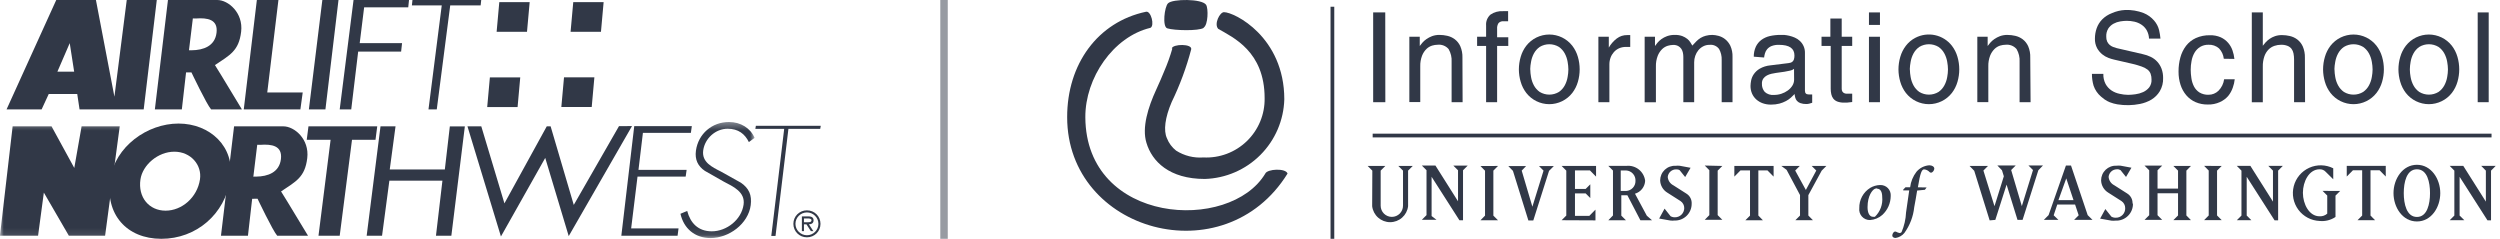 <svg width="335" height="32" viewBox="0 0 335 32" version="1.1" xmlns="http://www.w3.org/2000/svg" xmlns:xlink="http://www.w3.org/1999/xlink">
<g id="Canvas" fill="none">
<g id="Group 60">
<rect id="Rectangle 21" opacity="0.5" width="1" height="32" transform="translate(126 0)" fill="#313847"/>
<g id="Group 58">
<g id="alnw">
<g id="Page 1">
<g id="ALNW Vector Logo (2)">
<g id="Group 10">
<path id="Fill 1" fill-rule="evenodd" clip-rule="evenodd" d="M 1.804 7.32258e-10L 3.969 7.32258e-10L 2.217 14.66L 4.01696e-08 14.66L 1.804 7.32258e-10Z" transform="translate(41.39 0)" fill="#313847"/>
<path id="Fill 3" fill-rule="evenodd" clip-rule="evenodd" d="M 1.755 7.32258e-10L 4.646 7.32258e-10L 3.149 12.388L 7.9 12.389L 7.588 14.66L 8.71736e-10 14.66L 1.755 7.32258e-10Z" transform="translate(32.664 0)" fill="#313847"/>
<path id="Fill 4" fill-rule="evenodd" clip-rule="evenodd" d="M 8.768 -5.17741e-07L 8.691 0.412L 4.433 0.412L 2.704 14.761L 2.136 14.761C 2.136 14.761 3.844 0.702 3.865 0.413L 0 0.413L 0.071 -5.17741e-07L 8.768 -5.17741e-07Z" transform="translate(101.216 16.854)" fill="#313847"/>
<path id="Fill 5" fill-rule="evenodd" clip-rule="evenodd" d="M 0.358 7.14126e-08L 4.428 7.14126e-08L 4.071 3.975L 9.1051e-07 3.975L 0.358 7.14126e-08Z" transform="translate(65.285 10.374)" fill="#313847"/>
<path id="Fill 6" fill-rule="evenodd" clip-rule="evenodd" d="M 9.185 0.981L 3.275 0.981L 2.681 5.781L 8.356 5.781L 8.23 6.916L 2.475 6.916L 1.546 14.66L -4.28475e-07 14.66L 1.855 7.32258e-10L 9.288 7.32258e-10L 9.185 0.981Z" transform="translate(45.52 0)" fill="#313847"/>
<path id="Fill 7" fill-rule="evenodd" clip-rule="evenodd" d="M 0.077 7.32258e-10L 9.291 7.32258e-10L 9.213 0.723L 5.136 0.723L 3.333 14.66L 2.223 14.66L 4 0.723L 5.89154e-07 0.723L 0.077 7.32258e-10Z" transform="translate(55.194 0)" fill="#313847"/>
<path id="Fill 8" fill-rule="evenodd" clip-rule="evenodd" d="M 0.232 -5.35594e-08L 9.446 -5.35594e-08L 9.213 1.807L 6.065 1.807L 4.417 14.66L 1.574 14.66L 3.197 1.807L 9.3729e-08 1.807L 0.232 -5.35594e-08Z" transform="translate(41.103 16.93)" fill="#313847"/>
<path id="Fill 9" fill-rule="evenodd" clip-rule="evenodd" d="M 10.475 5.778L 11.145 0.002L 13.157 0.002L 11.348 14.656L 9.287 14.656L 10.152 7.276L 3.042 7.277L 2.062 14.66L -3.21357e-07 14.66L 1.855 4.19549e-07L 3.868 4.19549e-07L 3.094 5.778L 10.475 5.778Z" transform="translate(49.133 16.931)" fill="#313847"/>
</g>
<g id="Group 14">
<mask id="mask0" mask-type="alpha" maskUnits="userSpaceOnUse" x="0" y="16" width="102" height="16">
<g id="mask 2">
<path id="Vector" d="M -1.96141e-10 -2.65008e-09L 101.115 -2.65008e-09L 101.115 15.555L -1.96141e-10 15.555L -1.96141e-10 -2.65008e-09Z" transform="translate(0 16.346)" fill="#313847"/>
</g>
</mask>
<g mask="url(#mask0)">
<path id="Fill 11" fill-rule="evenodd" clip-rule="evenodd" d="M 9.934 2.13C 9.389 0.824 8.049 -2.65008e-09 6.513 -2.65008e-09C 4.228 -2.65008e-09 2.389 1.588 2.074 3.839C 1.905 5.045 2.347 5.929 3.271 6.552L 5.817 7.999C 7.042 8.642 8.699 9.365 8.46 11.073C 8.179 13.083 6.2 14.651 4.199 14.651C 2.36 14.651 1.324 13.525 0.903 11.918L 4.14193e-06 12.299C 0.435 14.249 1.909 15.555 4.032 15.555C 6.498 15.555 9.067 13.666 9.419 11.154C 9.61 9.787 9.154 8.863 8.102 8.139L 5.402 6.632C 4.251 6.049 2.828 5.386 3.05 3.798C 3.272 2.211 4.688 0.904 6.326 0.904C 7.761 0.904 8.633 1.608 9.168 2.693L 9.934 2.13Z" transform="translate(91.181 16.346)" fill="#313847"/>
<path id="Fill 13" fill-rule="evenodd" clip-rule="evenodd" d="M 14.091 14.66L 9.239 14.66L 5.884 8.877L 5.11 14.66L 0 14.66L 1.703 1.11582e-09L 6.916 1.11582e-09L 9.962 5.574L 10.943 1.11582e-09L 16.053 1.11582e-09L 14.091 14.66Z" transform="translate(-0.009 16.931)" fill="#313847"/>
</g>
</g>
<g id="Group 25">
<path id="Fill 15" fill-rule="evenodd" clip-rule="evenodd" d="M 24.962 2.468L 25.36 2.478C 26.898 2.365 28.354 2.578 28.137 4.387C 27.922 6.177 26.381 6.72 24.811 6.736L 24.443 6.74L 24.962 2.468ZM 28.236 7.32258e-10C 29.701 7.32258e-10 31.74 1.705 31.434 4.258C 31.124 6.839 29.911 7.381 27.924 8.723C 27.924 8.723 28.998 10.425 31.537 14.658L 27.408 14.658C 26.809 13.98 24.776 9.704 24.776 9.704L 24.053 9.704L 23.487 14.66L 19.872 14.66L 21.628 7.32258e-10L 28.236 7.32258e-10ZM 8.465 5.781L 9.058 9.601L 6.813 9.601L 8.465 5.781ZM 6.658 7.32258e-10L 11.975 7.32258e-10L 14.452 12.956L 16.105 7.32258e-10L 20.13 7.32258e-10L 18.376 14.66L 9.781 14.66L 9.471 12.595L 5.652 12.595L 4.697 14.66L 3.39977e-10 14.66L 6.658 7.32258e-10Z" transform="translate(0.879 0)" fill="#313847"/>
<path id="Fill 17" fill-rule="evenodd" clip-rule="evenodd" d="M 8.698 3.771C 10.889 3.771 12.422 5.541 12.133 7.48C 11.772 9.903 9.711 11.673 7.521 11.673C 5.33 11.673 3.797 9.903 4.158 7.48C 4.447 5.541 6.508 3.771 8.698 3.771ZM 9.259 -9.81923e-08C 5.073 -9.81923e-08 0.756 3.073 0.104 7.453C -0.595 12.14 2.289 15.444 6.958 15.444C 11.627 15.444 15.495 12.14 16.194 7.453C 16.846 3.073 13.446 -9.81923e-08 9.259 -9.81923e-08Z" transform="translate(14.664 16.556)" fill="#313847"/>
<path id="Fill 18" fill-rule="evenodd" clip-rule="evenodd" d="M 0.358 2.23164e-09L 4.428 2.23164e-09L 4.071 3.975L 2.57085e-06 3.975L 0.358 2.23164e-09Z" transform="translate(76.458 0.29)" fill="#313847"/>
<path id="Fill 19" fill-rule="evenodd" clip-rule="evenodd" d="M 0.358 -4.28475e-07L 4.428 -4.28475e-07L 4.071 3.974L -2.07096e-06 3.974L 0.358 -4.28475e-07Z" transform="translate(75.22 10.361)" fill="#313847"/>
<path id="Fill 20" fill-rule="evenodd" clip-rule="evenodd" d="M 0.358 2.23164e-09L 4.428 2.23164e-09L 4.07 3.975L 1.07119e-07 3.975L 0.358 2.23164e-09Z" transform="translate(66.548 0.29)" fill="#313847"/>
<path id="Fill 21" fill-rule="evenodd" clip-rule="evenodd" d="M 22.05 4.19549e-07L 13.571 14.743L 10.423 4.265L 4.487 14.794L 1.21401e-06 0.033L 1.854 0.032L 4.955 10.357L 10.629 0.033L 11.145 0.033L 14.247 10.564L 20.307 0.007L 22.05 4.19549e-07Z" transform="translate(62.638 16.895)" fill="#313847"/>
<path id="Fill 22" fill-rule="evenodd" clip-rule="evenodd" d="M 1.729 -4.19549e-07L 9.446 -4.19549e-07L 9.317 0.903L 2.891 0.903L 2.297 5.858L 8.749 5.858L 8.62 6.762L 2.168 6.762L 1.316 13.704L 7.665 13.704L 7.536 14.685L -2.14238e-07 14.685L 1.729 -4.19549e-07Z" transform="translate(83.259 16.904)" fill="#313847"/>
<path id="Fill 23" fill-rule="evenodd" clip-rule="evenodd" d="M 4.859 2.468L 5.257 2.478C 6.795 2.365 8.251 2.578 8.034 4.388C 7.819 6.177 6.277 6.72 4.708 6.736L 4.339 6.74L 4.859 2.468ZM 8.364 -5.35594e-08C 9.83 -5.35594e-08 11.868 1.705 11.562 4.258C 11.252 6.839 10.039 7.381 8.052 8.723C 8.052 8.723 9.126 10.425 11.665 14.658L 7.536 14.658C 6.937 13.98 4.904 9.704 4.904 9.704L 4.181 9.705L 3.615 14.66L -5.71301e-07 14.66L 1.756 -5.35594e-08L 8.364 -5.35594e-08Z" transform="translate(29.61 16.93)" fill="#313847"/>
<path id="Fill 24" fill-rule="evenodd" clip-rule="evenodd" d="M 1.418 1.594L 1.418 1.085L 1.946 1.085C 2.16 1.085 2.429 1.122 2.429 1.326C 2.429 1.641 1.998 1.594 1.752 1.594L 1.418 1.594ZM 2.081 1.873C 2.433 1.863 2.707 1.72 2.707 1.33C 2.707 0.904 2.359 0.807 2.002 0.807L 1.14 0.807L 1.14 2.786L 1.418 2.786L 1.418 1.873L 1.752 1.873L 2.345 2.786L 2.679 2.786L 2.081 1.873ZM 1.817 3.337C 0.987 3.337 0.278 2.66 0.278 1.808C 0.278 0.955 0.987 0.278 1.817 0.278C 2.646 0.278 3.356 0.955 3.356 1.808C 3.356 2.66 2.646 3.337 1.817 3.337ZM 1.817 3.615C 2.832 3.615 3.634 2.814 3.634 1.808C 3.634 0.802 2.832 -7.49832e-07 1.817 -7.49832e-07C 0.802 -7.49832e-07 2.57085e-06 0.802 2.57085e-06 1.808C 2.57085e-06 2.814 0.802 3.615 1.817 3.615Z" transform="translate(106.312 28.186)" fill="#313847"/>
</g>
</g>
</g>
</g>
</g>
<g id="Group 59">
<g id="ischool-primary-white">
<g id="Group">
<path id="Vector_2" d="M 1.631 12.03L 1.0226e-06 12.03L 1.0226e-06 1.49129e-07L 1.62 1.49129e-07L 1.631 12.03Z" transform="translate(184.004 1.664)" fill="#313847"/>
<path id="Vector_3" d="M 7.137 9.014L 5.663 9.014L 5.663 3.619C 5.704 3.019 5.564 2.42 5.261 1.899C 5.082 1.688 4.854 1.525 4.597 1.424C 4.339 1.322 4.061 1.286 3.786 1.318C 3.54 1.321 3.296 1.359 3.06 1.43C 2.776 1.517 2.516 1.671 2.301 1.877C 2.043 2.13 1.842 2.435 1.709 2.771C 1.531 3.233 1.448 3.727 1.463 4.223L 1.463 9.003L 1.19304e-06 9.003L 1.19304e-06 0.246L 1.396 0.246L 1.396 1.486C 1.471 1.374 1.582 1.233 1.731 1.062C 1.892 0.875 2.076 0.71 2.279 0.57C 2.513 0.404 2.769 0.269 3.038 0.168C 3.36 0.051 3.701 -0.006 4.043 0C 4.397 0.001 4.749 0.043 5.093 0.123C 5.453 0.205 5.792 0.361 6.087 0.581C 6.405 0.825 6.659 1.144 6.825 1.508C 7.033 1.991 7.132 2.513 7.115 3.039L 7.137 9.014Z" transform="translate(188.852 4.678)" fill="#313847"/>
<path id="Vector_4" d="M 2.681 4.663L 2.681 12.203L 1.206 12.203L 1.206 4.663L -1.87477e-06 4.663L -1.87477e-06 3.435L 1.206 3.435L 1.206 1.927C 1.183 1.653 1.224 1.378 1.327 1.124C 1.43 0.87 1.591 0.644 1.798 0.463C 2.294 0.128 2.888 -0.033 3.485 0.006L 3.809 0.006L 4.155 0.006L 4.155 1.357L 3.853 1.357L 3.552 1.357C 3.427 1.344 3.301 1.359 3.183 1.401C 3.065 1.444 2.958 1.513 2.871 1.603C 2.723 1.835 2.656 2.11 2.681 2.385L 2.681 3.502L 4.177 3.502L 4.177 4.663L 2.681 4.663Z" transform="translate(197.932 1.49)" fill="#313847"/>
<path id="Vector_5" d="M 5.11301e-07 4.677C 0.001 4.106 0.084 3.538 0.246 2.991C 0.4 2.453 0.654 1.949 0.994 1.505C 1.36 1.037 1.827 0.657 2.362 0.396C 2.896 0.136 3.482 3.9186e-07 4.077 3.9186e-07C 4.671 3.9186e-07 5.258 0.136 5.792 0.396C 6.326 0.657 6.794 1.037 7.16 1.505C 7.5 1.949 7.754 2.453 7.908 2.991C 8.228 4.085 8.228 5.248 7.908 6.342C 7.754 6.879 7.5 7.383 7.16 7.827C 6.794 8.296 6.326 8.675 5.792 8.936C 5.258 9.197 4.671 9.333 4.077 9.333C 3.482 9.333 2.896 9.197 2.362 8.936C 1.827 8.675 1.36 8.296 0.994 7.827C 0.654 7.383 0.4 6.879 0.246 6.342C 0.085 5.801 0.003 5.241 5.11301e-07 4.677ZM 1.53 4.677C 1.535 5.019 1.568 5.359 1.631 5.694C 1.696 6.084 1.824 6.462 2.011 6.811C 2.198 7.162 2.466 7.465 2.792 7.693C 3.181 7.929 3.628 8.053 4.082 8.053C 4.537 8.053 4.983 7.929 5.373 7.693C 5.699 7.465 5.967 7.162 6.154 6.811C 6.341 6.462 6.469 6.084 6.534 5.694C 6.597 5.359 6.63 5.019 6.635 4.677C 6.63 4.336 6.596 3.996 6.534 3.661C 6.469 3.271 6.341 2.893 6.154 2.544C 5.966 2.193 5.699 1.891 5.373 1.662C 4.983 1.426 4.537 1.302 4.082 1.302C 3.628 1.302 3.181 1.426 2.792 1.662C 2.466 1.891 2.199 2.193 2.011 2.544C 1.824 2.893 1.696 3.271 1.631 3.661C 1.565 3.996 1.527 4.336 1.519 4.677L 1.53 4.677Z" transform="translate(203.528 4.626)" fill="#313847"/>
<path id="Vector_6" d="M 1.474 8.992L -2.72694e-06 8.992L -2.72694e-06 0.224L 1.396 0.224L 1.396 1.676C 1.665 1.21 2.021 0.8 2.446 0.47C 2.854 0.153 3.359 -0.013 3.876 0.001L 4.099 0.001L 4.267 0.001L 4.267 1.587L 3.708 1.587C 3.39 1.58 3.074 1.641 2.781 1.766C 2.513 1.885 2.273 2.06 2.078 2.279C 1.883 2.499 1.731 2.752 1.631 3.028C 1.526 3.314 1.473 3.616 1.474 3.921L 1.474 8.992Z" transform="translate(214.184 4.701)" fill="#313847"/>
<path id="Vector_7" d="M 6.81734e-07 0.247L 1.385 0.247L 1.385 1.487L 1.709 1.063C 1.862 0.877 2.038 0.712 2.234 0.571C 2.467 0.403 2.723 0.267 2.993 0.169C 3.337 0.047 3.701 -0.01 4.066 0.001C 4.4 -0.008 4.733 0.045 5.049 0.158C 5.29 0.25 5.516 0.378 5.719 0.538C 5.883 0.669 6.023 0.828 6.132 1.007L 6.389 1.431C 6.568 1.23 6.746 1.04 6.925 0.862C 7.096 0.687 7.287 0.533 7.495 0.404C 7.711 0.276 7.944 0.178 8.187 0.113C 8.475 0.037 8.772 -0.001 9.07 0.001C 9.345 0.009 9.619 0.051 9.885 0.124C 10.206 0.209 10.506 0.357 10.767 0.56C 11.07 0.8 11.315 1.105 11.482 1.453C 11.693 1.923 11.792 2.436 11.773 2.95L 11.773 9.015L 10.321 9.015L 10.321 3.352C 10.342 2.842 10.222 2.336 9.974 1.889C 9.829 1.69 9.634 1.534 9.408 1.436C 9.182 1.337 8.934 1.301 8.69 1.331C 8.395 1.326 8.103 1.395 7.841 1.532C 7.592 1.662 7.372 1.84 7.193 2.057C 7.013 2.28 6.874 2.534 6.78 2.805C 6.683 3.081 6.634 3.372 6.635 3.665L 6.635 9.015L 5.183 9.015L 5.183 2.95C 5.182 2.763 5.164 2.576 5.127 2.392C 5.091 2.204 5.019 2.026 4.915 1.867C 4.804 1.709 4.659 1.579 4.49 1.487C 4.283 1.382 4.052 1.332 3.82 1.342C 3.578 1.346 3.337 1.383 3.105 1.453C 2.82 1.541 2.56 1.694 2.346 1.9C 2.088 2.154 1.887 2.458 1.754 2.794C 1.576 3.257 1.492 3.75 1.508 4.246L 1.508 9.026L 6.81734e-07 9.026L 6.81734e-07 0.247Z" transform="translate(220.384 4.678)" fill="#313847"/>
<path id="Vector_8" d="M 0.436 2.916C 0.431 2.454 0.527 1.997 0.715 1.575C 0.884 1.218 1.137 0.908 1.452 0.671C 1.786 0.425 2.166 0.251 2.569 0.157C 3.049 0.048 3.54 -0.005 4.032 0L 4.513 0C 4.742 0.022 4.97 0.059 5.194 0.112C 5.447 0.172 5.693 0.254 5.931 0.358C 6.178 0.464 6.404 0.611 6.601 0.793C 6.828 0.999 7.006 1.252 7.126 1.533C 7.246 1.815 7.303 2.118 7.294 2.424L 7.294 7.462C 7.294 7.808 7.45 7.975 7.785 7.975L 8.009 7.975L 8.266 7.975L 8.266 9.092L 7.897 9.204C 7.756 9.245 7.609 9.264 7.461 9.26C 7.196 9.266 6.931 9.224 6.68 9.137C 6.504 9.076 6.347 8.972 6.222 8.835C 6.117 8.712 6.041 8.567 5.998 8.411C 5.952 8.251 5.922 8.086 5.909 7.92C 5.764 8.076 5.596 8.243 5.417 8.4C 5.217 8.578 4.996 8.732 4.758 8.858C 4.479 9.007 4.182 9.123 3.876 9.204C 3.511 9.297 3.136 9.342 2.759 9.338C 2.379 9.346 2.001 9.285 1.642 9.159C 1.321 9.047 1.025 8.872 0.771 8.646C 0.527 8.425 0.332 8.155 0.201 7.853C 0.064 7.528 -0.005 7.178 0 6.825C 0.007 6.592 0.033 6.361 0.078 6.132C 0.136 5.829 0.253 5.54 0.425 5.284C 0.631 4.979 0.902 4.724 1.218 4.535C 1.663 4.279 2.158 4.123 2.67 4.077L 5.105 3.776L 5.373 3.72C 5.468 3.691 5.556 3.642 5.63 3.575C 5.717 3.491 5.782 3.388 5.82 3.273C 5.87 3.103 5.892 2.926 5.887 2.748C 5.887 1.802 5.198 1.33 3.82 1.33C 3.474 1.316 3.128 1.373 2.804 1.497C 2.579 1.591 2.38 1.736 2.223 1.922C 2.089 2.086 1.99 2.276 1.933 2.48C 1.882 2.659 1.845 2.842 1.821 3.027L 0.436 2.916ZM 5.831 4.546L 5.619 4.68C 5.49 4.737 5.355 4.778 5.216 4.803L 4.524 4.937L 3.407 5.094L 2.815 5.205C 2.601 5.253 2.395 5.328 2.201 5.429C 2.011 5.528 1.847 5.67 1.72 5.842C 1.585 6.043 1.518 6.282 1.53 6.523C 1.508 6.931 1.644 7.331 1.91 7.64C 2.074 7.788 2.267 7.9 2.477 7.969C 2.686 8.038 2.908 8.063 3.128 8.042C 3.469 8.045 3.808 7.992 4.133 7.886C 4.441 7.787 4.731 7.64 4.993 7.45C 5.237 7.276 5.446 7.056 5.607 6.803C 5.762 6.559 5.843 6.276 5.842 5.987L 5.831 4.546Z" transform="translate(234.568 4.679)" fill="#313847"/>
<path id="Vector_9" d="M 2.703 3.675L 2.703 9.394C 2.696 9.53 2.726 9.665 2.792 9.785C 2.848 9.876 2.93 9.95 3.027 9.997C 3.118 10.041 3.216 10.068 3.317 10.075L 4.11 10.075L 4.11 11.192L 3.418 11.27L 3.005 11.27C 2.7 11.279 2.397 11.23 2.111 11.125C 1.901 11.045 1.716 10.91 1.575 10.734C 1.443 10.559 1.351 10.357 1.307 10.142C 1.254 9.896 1.228 9.645 1.229 9.394L 1.229 3.675L 2.0452e-06 3.675L 2.0452e-06 2.446L 1.184 2.446L 1.184 1.70434e-07L 2.703 1.70434e-07L 2.703 2.446L 4.11 2.446L 4.11 3.675L 2.703 3.675Z" transform="translate(244.085 2.479)" fill="#313847"/>
<path id="Vector_10" d="M -3.74954e-06 1.675L -3.74954e-06 1.49129e-07L 1.474 1.49129e-07L 1.474 1.675L -3.74954e-06 1.675ZM 1.474 12.03L -3.74954e-06 12.03L -3.74954e-06 3.261L 1.474 3.261L 1.474 12.03Z" transform="translate(250.44 1.664)" fill="#313847"/>
<path id="Vector_11" d="M -2.72694e-06 4.681C 0.001 4.11 0.084 3.542 0.246 2.995C 0.4 2.457 0.654 1.953 0.994 1.509C 1.332 1.067 1.763 0.705 2.256 0.448C 3.068 0.022 4.004 -0.106 4.901 0.088C 5.797 0.282 6.597 0.785 7.16 1.509C 7.5 1.953 7.754 2.457 7.908 2.995C 8.228 4.089 8.228 5.252 7.908 6.346C 7.754 6.883 7.5 7.387 7.16 7.831C 6.794 8.3 6.326 8.679 5.792 8.94C 5.258 9.201 4.671 9.337 4.077 9.337C 3.482 9.337 2.896 9.201 2.362 8.94C 1.827 8.679 1.36 8.3 0.994 7.831C 0.654 7.387 0.4 6.883 0.246 6.346C 0.086 5.805 0.003 5.245 -2.72694e-06 4.681ZM 1.53 4.681C 1.535 5.022 1.569 5.363 1.631 5.698C 1.696 6.088 1.824 6.465 2.011 6.815C 2.199 7.166 2.467 7.468 2.792 7.697C 3.181 7.934 3.627 8.059 4.082 8.059C 4.538 8.059 4.984 7.934 5.373 7.697C 5.699 7.469 5.967 7.167 6.154 6.815C 6.341 6.466 6.469 6.088 6.534 5.698C 6.597 5.363 6.63 5.023 6.635 4.681C 6.63 4.34 6.597 4 6.534 3.665C 6.469 3.275 6.341 2.897 6.154 2.548C 5.967 2.196 5.699 1.894 5.373 1.666C 4.983 1.43 4.537 1.306 4.082 1.306C 3.628 1.306 3.181 1.43 2.792 1.666C 2.467 1.895 2.199 2.197 2.011 2.548C 1.825 2.898 1.696 3.275 1.631 3.665C 1.565 4 1.528 4.34 1.519 4.681L 1.53 4.681Z" transform="translate(254.394 4.622)" fill="#313847"/>
<path id="Vector_12" d="M 7.137 9.014L 5.663 9.014L 5.663 3.619C 5.704 3.019 5.564 2.419 5.261 1.899C 5.082 1.688 4.854 1.525 4.597 1.424C 4.339 1.322 4.061 1.286 3.786 1.318C 3.54 1.322 3.296 1.359 3.06 1.43C 2.78 1.519 2.523 1.672 2.312 1.877C 2.055 2.13 1.853 2.435 1.72 2.77C 1.543 3.233 1.459 3.727 1.474 4.223L 1.474 9.003L -3.74954e-06 9.003L -3.74954e-06 0.246L 1.385 0.246L 1.385 1.486C 1.463 1.374 1.575 1.229 1.72 1.062C 1.881 0.875 2.065 0.71 2.267 0.57C 2.502 0.404 2.758 0.269 3.027 0.168C 3.349 0.051 3.69 -0.006 4.032 0C 4.386 0.001 4.738 0.043 5.082 0.123C 5.442 0.205 5.78 0.361 6.076 0.581C 6.394 0.825 6.647 1.144 6.813 1.508C 7.018 1.992 7.113 2.514 7.093 3.039L 7.137 9.014Z" transform="translate(264.961 4.679)" fill="#313847"/>
<path id="Vector_13" d="M 7.651 3.836C 7.636 3.444 7.529 3.062 7.339 2.719C 7.165 2.418 6.924 2.162 6.635 1.971C 6.346 1.78 6.024 1.643 5.685 1.569C 5.348 1.493 5.003 1.456 4.658 1.457C 4.37 1.461 4.082 1.487 3.798 1.535C 3.485 1.584 3.183 1.686 2.904 1.837C 2.622 1.99 2.381 2.208 2.201 2.473C 1.993 2.807 1.896 3.198 1.921 3.59C 1.912 3.813 1.955 4.034 2.044 4.238C 2.122 4.403 2.232 4.551 2.368 4.674C 2.504 4.792 2.659 4.887 2.826 4.953C 2.993 5.02 3.165 5.076 3.34 5.12L 6.78 5.913C 7.167 5.994 7.542 6.121 7.897 6.293C 8.558 6.616 9.069 7.179 9.327 7.868C 9.474 8.268 9.546 8.693 9.539 9.119C 9.563 9.742 9.408 10.358 9.092 10.895C 8.814 11.351 8.431 11.734 7.975 12.012C 7.502 12.291 6.984 12.487 6.445 12.593C 5.448 12.794 4.422 12.813 3.418 12.649C 3.071 12.591 2.73 12.497 2.402 12.37C 2.153 12.271 1.917 12.144 1.698 11.99C 1.531 11.872 1.371 11.745 1.218 11.61C 0.763 11.223 0.42 10.722 0.224 10.158C 0.071 9.639 -0.004 9.101 0 8.561L 1.53 8.561C 1.511 9.033 1.615 9.503 1.832 9.923C 2.023 10.267 2.29 10.561 2.614 10.783C 2.952 11.008 3.332 11.164 3.731 11.241C 4.097 11.326 4.472 11.371 4.848 11.375C 5.177 11.371 5.505 11.345 5.831 11.297C 6.186 11.251 6.532 11.153 6.858 11.007C 7.17 10.866 7.445 10.656 7.662 10.393C 7.892 10.092 8.007 9.72 7.986 9.343C 7.994 9.073 7.952 8.804 7.864 8.549C 7.779 8.329 7.636 8.136 7.45 7.991C 7.211 7.81 6.943 7.671 6.657 7.578C 6.33 7.459 5.92 7.339 5.429 7.22L 2.96 6.651C 2.71 6.593 2.463 6.518 2.223 6.427C 1.92 6.313 1.637 6.151 1.385 5.947C 1.104 5.718 0.869 5.437 0.693 5.12C 0.485 4.721 0.385 4.275 0.402 3.825C 0.402 3.357 0.482 2.892 0.637 2.451C 0.793 2.007 1.045 1.603 1.374 1.267C 1.742 0.899 2.183 0.614 2.67 0.429C 3.23 0.18 3.833 0.036 4.446 0.005C 5.295 -0.029 6.143 0.112 6.936 0.418C 7.475 0.637 7.954 0.982 8.333 1.423C 8.659 1.794 8.889 2.239 9.003 2.719C 9.088 3.087 9.148 3.46 9.182 3.836L 7.651 3.836Z" transform="translate(280.318 1.334)" fill="#313847"/>
<path id="Vector_14" d="M 6.065 3.152C 6.012 2.633 5.788 2.146 5.429 1.767C 5.039 1.423 4.529 1.246 4.01 1.275C 3.618 1.266 3.231 1.367 2.893 1.566C 2.585 1.758 2.328 2.023 2.145 2.337C 1.946 2.682 1.809 3.06 1.743 3.454C 1.667 3.84 1.63 4.233 1.631 4.626C 1.633 5 1.663 5.374 1.72 5.743C 1.772 6.132 1.889 6.51 2.067 6.86C 2.236 7.186 2.486 7.463 2.793 7.664C 3.164 7.885 3.59 7.994 4.021 7.977C 4.518 7.979 4.995 7.787 5.351 7.441C 5.765 7.024 6.032 6.483 6.11 5.9L 7.529 5.9C 7.49 6.281 7.403 6.656 7.272 7.017C 7.134 7.422 6.926 7.8 6.657 8.134C 6.351 8.488 5.969 8.77 5.54 8.96C 5.033 9.191 4.478 9.302 3.921 9.284C 3.353 9.295 2.789 9.185 2.268 8.96C 1.795 8.75 1.375 8.437 1.039 8.044C 0.693 7.634 0.431 7.159 0.268 6.648C 0.085 6.078 -0.005 5.482 0 4.883C -0.006 4.238 0.076 3.595 0.246 2.973C 0.397 2.412 0.655 1.885 1.006 1.421C 1.352 0.975 1.8 0.619 2.312 0.382C 2.906 0.117 3.551 -0.013 4.2 0.002C 4.703 -0.016 5.203 0.08 5.663 0.281C 6.044 0.457 6.383 0.712 6.657 1.03C 6.915 1.332 7.112 1.681 7.238 2.057C 7.364 2.419 7.446 2.794 7.484 3.174L 6.065 3.152Z" transform="translate(291.924 4.721)" fill="#313847"/>
<path id="Vector_15" d="M 7.137 12.03L 5.663 12.03L 5.663 6.3C 5.665 6.026 5.639 5.753 5.585 5.484C 5.543 5.262 5.451 5.052 5.317 4.87C 5.176 4.695 4.991 4.56 4.781 4.479C 4.506 4.375 4.214 4.325 3.921 4.334C 3.621 4.335 3.323 4.384 3.038 4.479C 2.739 4.579 2.468 4.747 2.245 4.97C 1.995 5.227 1.804 5.536 1.687 5.875C 1.534 6.321 1.463 6.79 1.474 7.26L 1.474 12.041L -3.40867e-06 12.041L -3.40867e-06 1.49129e-07L 1.474 1.49129e-07L 1.474 4.468C 1.571 4.334 1.698 4.181 1.854 4.01C 2.015 3.834 2.194 3.676 2.39 3.541C 2.611 3.39 2.852 3.27 3.105 3.183C 3.407 3.082 3.725 3.033 4.043 3.038C 4.397 3.039 4.749 3.08 5.093 3.161C 5.453 3.243 5.792 3.399 6.087 3.619C 6.406 3.863 6.659 4.181 6.825 4.546C 7.033 5.028 7.132 5.551 7.115 6.076L 7.137 12.03Z" transform="translate(301.742 1.664)" fill="#313847"/>
<path id="Vector_16" d="M 0 4.677C 0.001 4.106 0.084 3.538 0.246 2.991C 0.4 2.453 0.654 1.949 0.994 1.505C 1.36 1.037 1.827 0.657 2.362 0.396C 2.896 0.136 3.482 3.9186e-07 4.077 3.9186e-07C 4.671 3.9186e-07 5.258 0.136 5.792 0.396C 6.326 0.657 6.794 1.037 7.16 1.505C 7.5 1.949 7.754 2.453 7.908 2.991C 8.228 4.085 8.228 5.248 7.908 6.342C 7.754 6.879 7.5 7.383 7.16 7.827C 6.794 8.296 6.326 8.675 5.792 8.936C 5.258 9.197 4.671 9.333 4.077 9.333C 3.482 9.333 2.896 9.197 2.362 8.936C 1.827 8.675 1.36 8.296 0.994 7.827C 0.654 7.383 0.4 6.879 0.246 6.342C 0.086 5.801 0.003 5.241 0 4.677ZM 1.53 4.677C 1.535 5.019 1.568 5.359 1.631 5.694C 1.696 6.084 1.824 6.462 2.011 6.811C 2.198 7.162 2.466 7.465 2.792 7.693C 3.181 7.93 3.627 8.055 4.082 8.055C 4.538 8.055 4.984 7.93 5.373 7.693C 5.699 7.465 5.967 7.162 6.154 6.811C 6.341 6.462 6.469 6.084 6.534 5.694C 6.597 5.359 6.63 5.019 6.635 4.677C 6.63 4.336 6.597 3.996 6.534 3.661C 6.469 3.271 6.341 2.893 6.154 2.544C 5.966 2.193 5.699 1.891 5.373 1.662C 4.983 1.426 4.537 1.302 4.082 1.302C 3.628 1.302 3.181 1.426 2.792 1.662C 2.466 1.89 2.198 2.193 2.011 2.544C 1.824 2.893 1.696 3.271 1.631 3.661C 1.565 3.996 1.527 4.336 1.519 4.677L 1.53 4.677Z" transform="translate(311.292 4.626)" fill="#313847"/>
<path id="Vector_17" d="M -7.49908e-06 4.677C 0.001 4.106 0.084 3.538 0.246 2.991C 0.4 2.453 0.654 1.949 0.994 1.505C 1.36 1.037 1.827 0.657 2.362 0.396C 2.896 0.136 3.482 3.9186e-07 4.077 3.9186e-07C 4.671 3.9186e-07 5.258 0.136 5.792 0.396C 6.326 0.657 6.794 1.037 7.16 1.505C 7.5 1.949 7.754 2.453 7.908 2.991C 8.228 4.085 8.228 5.248 7.908 6.342C 7.754 6.879 7.5 7.383 7.16 7.827C 6.794 8.296 6.326 8.675 5.792 8.936C 5.258 9.197 4.671 9.333 4.077 9.333C 3.482 9.333 2.896 9.197 2.362 8.936C 1.827 8.675 1.36 8.296 0.994 7.827C 0.654 7.383 0.4 6.879 0.246 6.342C 0.086 5.801 0.003 5.241 -7.49908e-06 4.677ZM 1.53 4.677C 1.534 5.019 1.568 5.359 1.631 5.694C 1.696 6.084 1.824 6.462 2.011 6.811C 2.198 7.162 2.466 7.465 2.792 7.693C 3.181 7.93 3.627 8.055 4.082 8.055C 4.538 8.055 4.984 7.93 5.373 7.693C 5.699 7.465 5.967 7.162 6.154 6.811C 6.341 6.462 6.469 6.084 6.534 5.694C 6.597 5.359 6.63 5.019 6.635 4.677C 6.63 4.336 6.597 3.996 6.534 3.661C 6.469 3.271 6.341 2.893 6.154 2.544C 5.966 2.193 5.699 1.891 5.373 1.662C 4.983 1.426 4.537 1.302 4.082 1.302C 3.628 1.302 3.181 1.426 2.792 1.662C 2.466 1.89 2.198 2.193 2.011 2.544C 1.824 2.893 1.696 3.271 1.631 3.661C 1.568 3.996 1.535 4.336 1.53 4.677Z" transform="translate(321.39 4.626)" fill="#313847"/>
<path id="Vector_18" d="M 1.474 12.03L 3.40867e-06 12.03L 3.40867e-06 1.49129e-07L 1.474 1.49129e-07L 1.474 12.03Z" transform="translate(332.011 1.664)" fill="#313847"/>
</g>
<g id="Group_2">
<path id="Vector_19" fill-rule="evenodd" clip-rule="evenodd" d="M 3.61 4.859C 3.744 4.244 6.38 4.211 6.212 4.982C 5.571 7.414 4.696 9.778 3.598 12.041C 2.705 14.118 2.481 15.872 2.962 16.899C 3.216 17.551 3.64 18.122 4.19 18.553C 5.277 19.244 6.559 19.565 7.843 19.468C 8.913 19.522 9.984 19.355 10.987 18.978C 11.99 18.601 12.905 18.021 13.675 17.276C 14.445 16.53 15.053 15.633 15.462 14.643C 15.871 13.652 16.072 12.588 16.052 11.516C 16.052 5.25 11.808 3.384 9.831 2.234C 9.239 1.586 10.043 -8.52168e-08 10.602 -8.52168e-08C 12.02 -8.52168e-08 18.689 3.351 18.689 11.672C 18.613 14.476 17.466 17.145 15.485 19.131C 13.503 21.117 10.837 22.268 8.033 22.35C 3.275 22.35 0.951 19.994 0.214 17.503C -0.411 15.481 0.426 12.756 1.532 10.365C 2.091 9.17 2.191 8.857 2.571 7.975C 3.011 6.966 3.384 5.928 3.688 4.87" transform="translate(153.408 1.63)" fill="#313847"/>
<path id="Vector_20" fill-rule="evenodd" clip-rule="evenodd" d="M 5.269 3.741C 4.599 4.166 1.338 4.098 0.399 3.797C -0.293 3.585 0.031 0.882 0.5 0.446C 1.092 -0.168 5.057 -0.191 5.604 0.647C 5.917 1.139 5.872 3.317 5.28 3.696" transform="translate(156.015 0)" fill="#313847"/>
<path id="Vector_21" fill-rule="evenodd" clip-rule="evenodd" d="M 2.435 14.16C 2.524 28.547 21.814 29.619 26.55 21.689C 26.84 21.063 29.287 20.94 29.532 21.689C 21.088 35.327 2.26215e-05 29.507 2.26215e-05 14.138C -0.011 7.023 4.099 1.371 10.566 0.009C 11.237 -0.148 11.75 1.885 11.158 2.164C 6.188 3.348 2.401 8.866 2.435 14.16Z" transform="translate(143 1.566)" fill="#313847"/>
</g>
<path id="Vector_22" d="M -1.70434e-07 -4.57764e-07L 149.929 -4.57764e-07" transform="translate(183.937 18.161)" stroke="#313847" stroke-width="0.5"/>
<path id="Vector_23" d="M -7.62939e-08 -3.19563e-08L -7.62939e-08 31.096" transform="translate(178.542 0.904)" stroke="#313847" stroke-width="0.5"/>
<g id="Group_3">
<path id="Vector_24" d="M 127.958 3.429L 128.584 4.055L 128.584 6.478C 128.444 6.603 128.282 6.698 128.106 6.759C 127.929 6.821 127.743 6.847 127.556 6.836C 126.16 6.836 125.322 5.194 125.322 3.686C 125.322 2.178 126.149 0.536 127.556 0.536C 127.711 0.528 127.866 0.556 128.009 0.616C 128.152 0.675 128.279 0.767 128.383 0.882L 129.388 1.876L 129.388 0.402C 128.891 0.152 128.344 0.016 127.787 0.004C 127.23 -0.008 126.678 0.106 126.171 0.335C 125.664 0.565 125.214 0.905 124.856 1.331C 124.497 1.757 124.238 2.258 124.098 2.797C 123.958 3.336 123.941 3.899 124.047 4.446C 124.154 4.992 124.381 5.508 124.712 5.955C 125.044 6.403 125.471 6.77 125.964 7.031C 126.456 7.291 127 7.438 127.556 7.461C 128.308 7.538 129.063 7.348 129.689 6.925L 129.689 4.066L 130.315 3.44L 127.958 3.429ZM 112.086 0.078L 112.701 0.704L 112.701 6.724L 112.086 7.35L 114.443 7.35L 113.818 6.724L 113.818 0.715L 114.443 0.089L 112.086 0.078ZM 105.843 3.753L 108.59 3.753L 108.59 6.724L 107.965 7.35L 110.322 7.35L 109.707 6.724L 109.707 0.715L 110.322 0.089L 107.965 0.089L 108.59 0.715L 108.59 3.127L 105.843 3.127L 105.843 0.67L 106.468 0.045L 104.1 0.045L 104.726 0.67L 104.726 6.691L 104.1 7.316L 106.468 7.316L 105.843 6.691L 105.843 3.753ZM 102.492 5.149C 102.508 4.88 102.452 4.611 102.328 4.371C 102.204 4.131 102.017 3.929 101.788 3.786L 100.034 2.67C 99.824 2.563 99.645 2.404 99.514 2.209C 99.383 2.013 99.305 1.787 99.286 1.553C 99.311 1.274 99.44 1.015 99.647 0.827C 99.853 0.639 100.123 0.535 100.403 0.536C 100.571 0.521 100.739 0.561 100.883 0.648L 101.62 1.564L 102.346 0.324L 100.906 0.056C 100.716 0.033 100.525 0.033 100.336 0.056C 100.071 0.044 99.807 0.085 99.559 0.178C 99.311 0.271 99.084 0.413 98.892 0.595C 98.7 0.778 98.547 0.997 98.442 1.24C 98.337 1.484 98.282 1.746 98.281 2.011C 98.288 2.348 98.382 2.677 98.552 2.968C 98.722 3.259 98.963 3.503 99.252 3.675L 101.006 4.792C 101.163 4.895 101.291 5.036 101.379 5.202C 101.467 5.368 101.512 5.553 101.509 5.741C 101.515 5.91 101.487 6.077 101.426 6.235C 101.365 6.392 101.272 6.535 101.154 6.655C 101.036 6.775 100.895 6.87 100.739 6.934C 100.582 6.998 100.415 7.029 100.247 7.026C 100.04 7.033 99.835 6.983 99.655 6.88L 98.85 5.864L 98.147 7.149L 99.655 7.417C 99.837 7.438 100.02 7.438 100.202 7.417C 100.511 7.432 100.82 7.383 101.11 7.273C 101.399 7.163 101.663 6.994 101.883 6.776C 102.104 6.559 102.277 6.298 102.391 6.01C 102.506 5.722 102.559 5.414 102.548 5.104L 102.492 5.149ZM 93.612 1.754L 94.584 4.669L 92.562 4.669L 93.612 1.754ZM 91.925 6.702L 92.406 5.261L 94.796 5.261L 95.276 6.702L 94.662 7.316L 97.13 7.316L 96.483 6.679L 94.249 0.034L 93.567 0.034L 91.244 6.679L 90.607 7.316L 92.562 7.316L 91.925 6.702ZM 84.107 7.316L 85.615 2.591L 87.078 7.316L 87.759 7.316L 89.87 0.67L 90.496 0.022L 88.541 0.022L 89.155 0.637L 87.659 5.473L 86.229 0.637L 86.843 0.022L 84.375 0.022L 85 0.67L 85.246 1.474L 83.995 5.484L 82.509 0.704L 83.124 0.089L 80.655 0.089L 81.281 0.737L 83.347 7.383L 84.107 7.316ZM 73.73 2.949C 74.043 0.983 74.266 0.547 74.557 0.547C 74.844 0.569 75.112 0.701 75.305 0.916C 75.355 0.963 75.421 0.989 75.489 0.989C 75.558 0.989 75.624 0.963 75.674 0.916C 75.746 0.859 75.806 0.788 75.85 0.708C 75.894 0.627 75.922 0.538 75.93 0.447C 75.93 0.201 75.651 8.52168e-07 75.26 8.52168e-07C 74.93 0.022 74.607 0.11 74.311 0.26C 74.016 0.41 73.753 0.618 73.54 0.871C 73.074 1.474 72.78 2.192 72.691 2.949L 72.066 2.949L 71.764 3.262L 71.764 3.362L 72.569 3.362C 72.434 4.256 72.323 5.049 72.144 6.322C 72.104 7.23 71.899 8.123 71.541 8.958C 71.509 8.995 71.469 9.025 71.425 9.046C 71.381 9.067 71.333 9.079 71.284 9.081C 71.116 9.046 70.954 8.986 70.804 8.902C 70.751 8.88 70.693 8.874 70.637 8.886C 70.581 8.898 70.53 8.927 70.491 8.969C 70.376 9.09 70.308 9.249 70.301 9.416C 70.301 9.65 70.558 9.74 70.737 9.74C 71.201 9.671 71.623 9.432 71.921 9.07C 72.655 8.055 73.11 6.864 73.239 5.618C 73.384 4.892 73.484 4.256 73.63 3.384L 74.668 3.284L 74.903 2.971L 73.73 2.949ZM 68.268 3.139C 68.681 3.139 68.95 3.507 68.95 4.256C 68.998 4.743 68.934 5.234 68.764 5.693C 68.594 6.152 68.321 6.565 67.967 6.903C 67.885 6.915 67.802 6.915 67.721 6.903C 67.252 6.903 66.984 6.4 66.984 5.607C 66.984 4.055 67.654 3.284 67.967 3.15C 68.066 3.109 68.172 3.09 68.279 3.094L 68.268 3.139ZM 68.626 2.647C 68.172 2.663 67.73 2.794 67.341 3.027C 66.881 3.312 66.504 3.713 66.247 4.189C 65.991 4.665 65.863 5.2 65.878 5.741C 65.852 5.944 65.87 6.15 65.931 6.344C 65.993 6.539 66.095 6.719 66.232 6.87C 66.369 7.022 66.537 7.142 66.724 7.223C 66.912 7.304 67.115 7.343 67.319 7.338C 67.931 7.297 68.513 7.054 68.972 6.646C 69.32 6.323 69.599 5.933 69.791 5.499C 69.983 5.065 70.084 4.596 70.089 4.122C 70.105 3.927 70.079 3.731 70.013 3.546C 69.947 3.362 69.842 3.195 69.706 3.055C 69.569 2.915 69.404 2.806 69.221 2.736C 69.039 2.666 68.843 2.635 68.648 2.647L 68.626 2.647ZM 56.138 0.614L 57.936 3.988L 57.936 6.735L 57.311 7.361L 59.668 7.361L 59.053 6.735L 59.053 3.999L 60.84 0.715L 61.466 0.089L 59.5 0.089L 60.114 0.704L 58.718 3.306L 57.289 0.704L 57.903 0.089L 55.434 0.089L 56.138 0.614ZM 52.352 6.735L 52.352 0.681L 53.569 0.681L 54.396 1.519L 54.396 0.089L 49.135 0.089L 49.135 1.519L 49.961 0.681L 51.235 0.681L 51.235 6.746L 50.609 7.372L 52.966 7.372L 52.352 6.735ZM 45.17 0.034L 45.784 0.659L 45.784 6.679L 45.17 7.305L 47.526 7.305L 46.901 6.679L 46.901 0.715L 47.526 0.089L 45.17 0.034ZM 43.416 5.16C 43.434 4.891 43.378 4.621 43.254 4.381C 43.13 4.141 42.943 3.939 42.712 3.798L 40.959 2.681C 40.749 2.574 40.57 2.416 40.438 2.22C 40.307 2.024 40.229 1.798 40.21 1.564C 40.236 1.285 40.364 1.026 40.571 0.838C 40.778 0.65 41.048 0.546 41.327 0.547C 41.495 0.533 41.663 0.572 41.808 0.659L 42.545 1.575L 43.271 0.335L 41.83 0.067C 41.641 0.044 41.449 0.044 41.26 0.067C 40.996 0.053 40.731 0.094 40.482 0.185C 40.233 0.276 40.006 0.417 39.813 0.598C 39.62 0.78 39.465 0.999 39.359 1.241C 39.253 1.484 39.197 1.746 39.194 2.011C 39.202 2.348 39.295 2.677 39.465 2.968C 39.635 3.259 39.876 3.503 40.166 3.675L 41.919 4.792C 42.076 4.895 42.204 5.036 42.292 5.202C 42.38 5.368 42.425 5.553 42.422 5.741C 42.419 6.068 42.287 6.381 42.055 6.611C 41.823 6.841 41.509 6.97 41.182 6.97C 40.975 6.977 40.77 6.927 40.59 6.825L 39.786 5.808L 39.06 7.137L 40.568 7.405C 40.75 7.426 40.933 7.426 41.115 7.405C 41.415 7.414 41.714 7.363 41.993 7.254C 42.273 7.145 42.528 6.981 42.742 6.771C 42.957 6.562 43.127 6.311 43.243 6.034C 43.359 5.758 43.418 5.46 43.416 5.16ZM 33.911 0.693L 34.637 0.693C 34.811 0.702 34.982 0.747 35.14 0.823C 35.297 0.899 35.438 1.006 35.554 1.136C 35.671 1.267 35.76 1.42 35.817 1.585C 35.874 1.75 35.898 1.925 35.888 2.1C 35.894 2.442 35.767 2.773 35.533 3.023C 35.3 3.273 34.978 3.423 34.637 3.44L 33.911 3.44L 33.911 0.693ZM 37.407 6.758L 35.821 3.809C 36.2 3.698 36.535 3.471 36.779 3.161C 37.023 2.851 37.164 2.472 37.183 2.078C 37.111 1.481 36.806 0.937 36.336 0.563C 35.866 0.189 35.268 0.015 34.67 0.078L 32.246 0.078L 32.872 0.704L 32.872 6.724L 32.246 7.372L 34.614 7.372L 33.989 6.746L 33.989 4.021L 34.804 4.021L 36.547 7.372L 38.111 7.372L 37.407 6.758ZM 30.526 7.383L 30.526 5.942L 29.7 6.78L 27.779 6.78L 27.779 3.764L 29.208 3.764L 29.834 4.39L 29.834 2.547L 29.208 3.172L 27.779 3.172L 27.779 0.681L 29.778 0.681L 30.605 1.519L 30.605 0.089L 25.991 0.089L 26.617 0.715L 26.617 6.735L 25.991 7.361L 30.526 7.383ZM 21.233 0.101L 18.843 0.101L 19.468 0.748L 21.535 7.394L 22.194 7.394L 24.305 0.748L 24.953 0.101L 22.953 0.101L 23.568 0.715L 22.071 5.551L 20.641 0.715L 21.233 0.101ZM 15.112 0.101L 15.727 0.726L 15.727 6.746L 15.112 7.372L 17.469 7.372L 16.844 6.746L 16.844 0.715L 17.469 0.089L 15.112 0.101ZM 8.567 6.802L 8.567 1.541L 12.298 7.372L 12.778 7.372L 12.778 0.67L 13.403 0.045L 11.482 0.045L 12.108 0.67L 12.108 4.825L 9.081 0.034L 7.26 0.034L 7.886 0.659L 7.886 6.679L 7.26 7.305L 9.226 7.305L 8.567 6.802ZM 0.603 5.484C 0.673 6.074 0.956 6.617 1.4 7.011C 1.844 7.406 2.417 7.624 3.01 7.624C 3.604 7.624 4.177 7.406 4.62 7.011C 5.064 6.617 5.348 6.074 5.417 5.484L 5.417 0.715L 6.043 0.089L 4.11 0.089L 4.736 0.715L 4.736 5.417C 4.736 5.814 4.578 6.195 4.298 6.476C 4.017 6.756 3.636 6.914 3.239 6.914C 2.842 6.914 2.462 6.756 2.181 6.476C 1.9 6.195 1.742 5.814 1.742 5.417L 1.742 0.715L 2.368 0.089L 1.19304e-06 0.089L 0.625 0.715L 0.603 5.484Z" transform="translate(183.267 22.148)" fill="#313847"/>
<path id="Vector_25" d="M 1.329 6.657L 1.329 1.463L 5.06 7.294L 5.54 7.294L 5.54 0.637L 6.166 9.37385e-07L 4.222 9.37385e-07L 4.848 0.637L 4.848 4.792L 1.821 9.37385e-07L 2.0452e-06 9.37385e-07L 0.625 0.637L 0.625 6.657L 2.0452e-06 7.283L 1.955 7.283L 1.329 6.657Z" transform="translate(299.73 22.227)" fill="#313847"/>
<path id="Vector_26" d="M 1.329 6.657L 1.329 1.463L 5.06 7.294L 5.54 7.294L 5.54 0.637L 6.166 9.37385e-07L 4.222 9.37385e-07L 4.848 0.637L 4.848 4.792L 1.821 9.37385e-07L -5.45388e-06 9.37385e-07L 0.625 0.637L 0.625 6.657L -5.45388e-06 7.283L 1.966 7.283L 1.329 6.657Z" transform="translate(328.258 22.227)" fill="#313847"/>
<path id="Vector_27" d="M 3.183 6.657L 3.183 0.592L 4.401 0.592L 5.227 1.43L 5.227 9.37385e-07L 4.77214e-06 9.37385e-07L 4.77214e-06 1.43L 0.827 0.592L 2.066 0.592L 2.066 6.657L 1.441 7.283L 3.798 7.283L 3.183 6.657Z" transform="translate(314.464 22.227)" fill="#313847"/>
<path id="Vector_28" d="M 1.374 3.798C 1.374 2.357 1.742 0.603 3.139 0.603C 4.535 0.603 4.892 2.357 4.892 3.798C 4.892 5.239 4.524 6.992 3.139 6.992C 1.754 6.992 1.374 5.239 1.374 3.798ZM -3.40867e-06 3.798C -3.40867e-06 5.696 1.206 7.595 3.139 7.595C 5.071 7.595 6.266 5.696 6.266 3.798C 6.266 1.899 5.06 -6.81734e-07 3.139 -6.81734e-07C 1.217 -6.81734e-07 -3.40867e-06 1.899 -3.40867e-06 3.798Z" transform="translate(320.73 22.081)" fill="#313847"/>
</g>
</g>
</g>
</g>
</g>
</svg>
